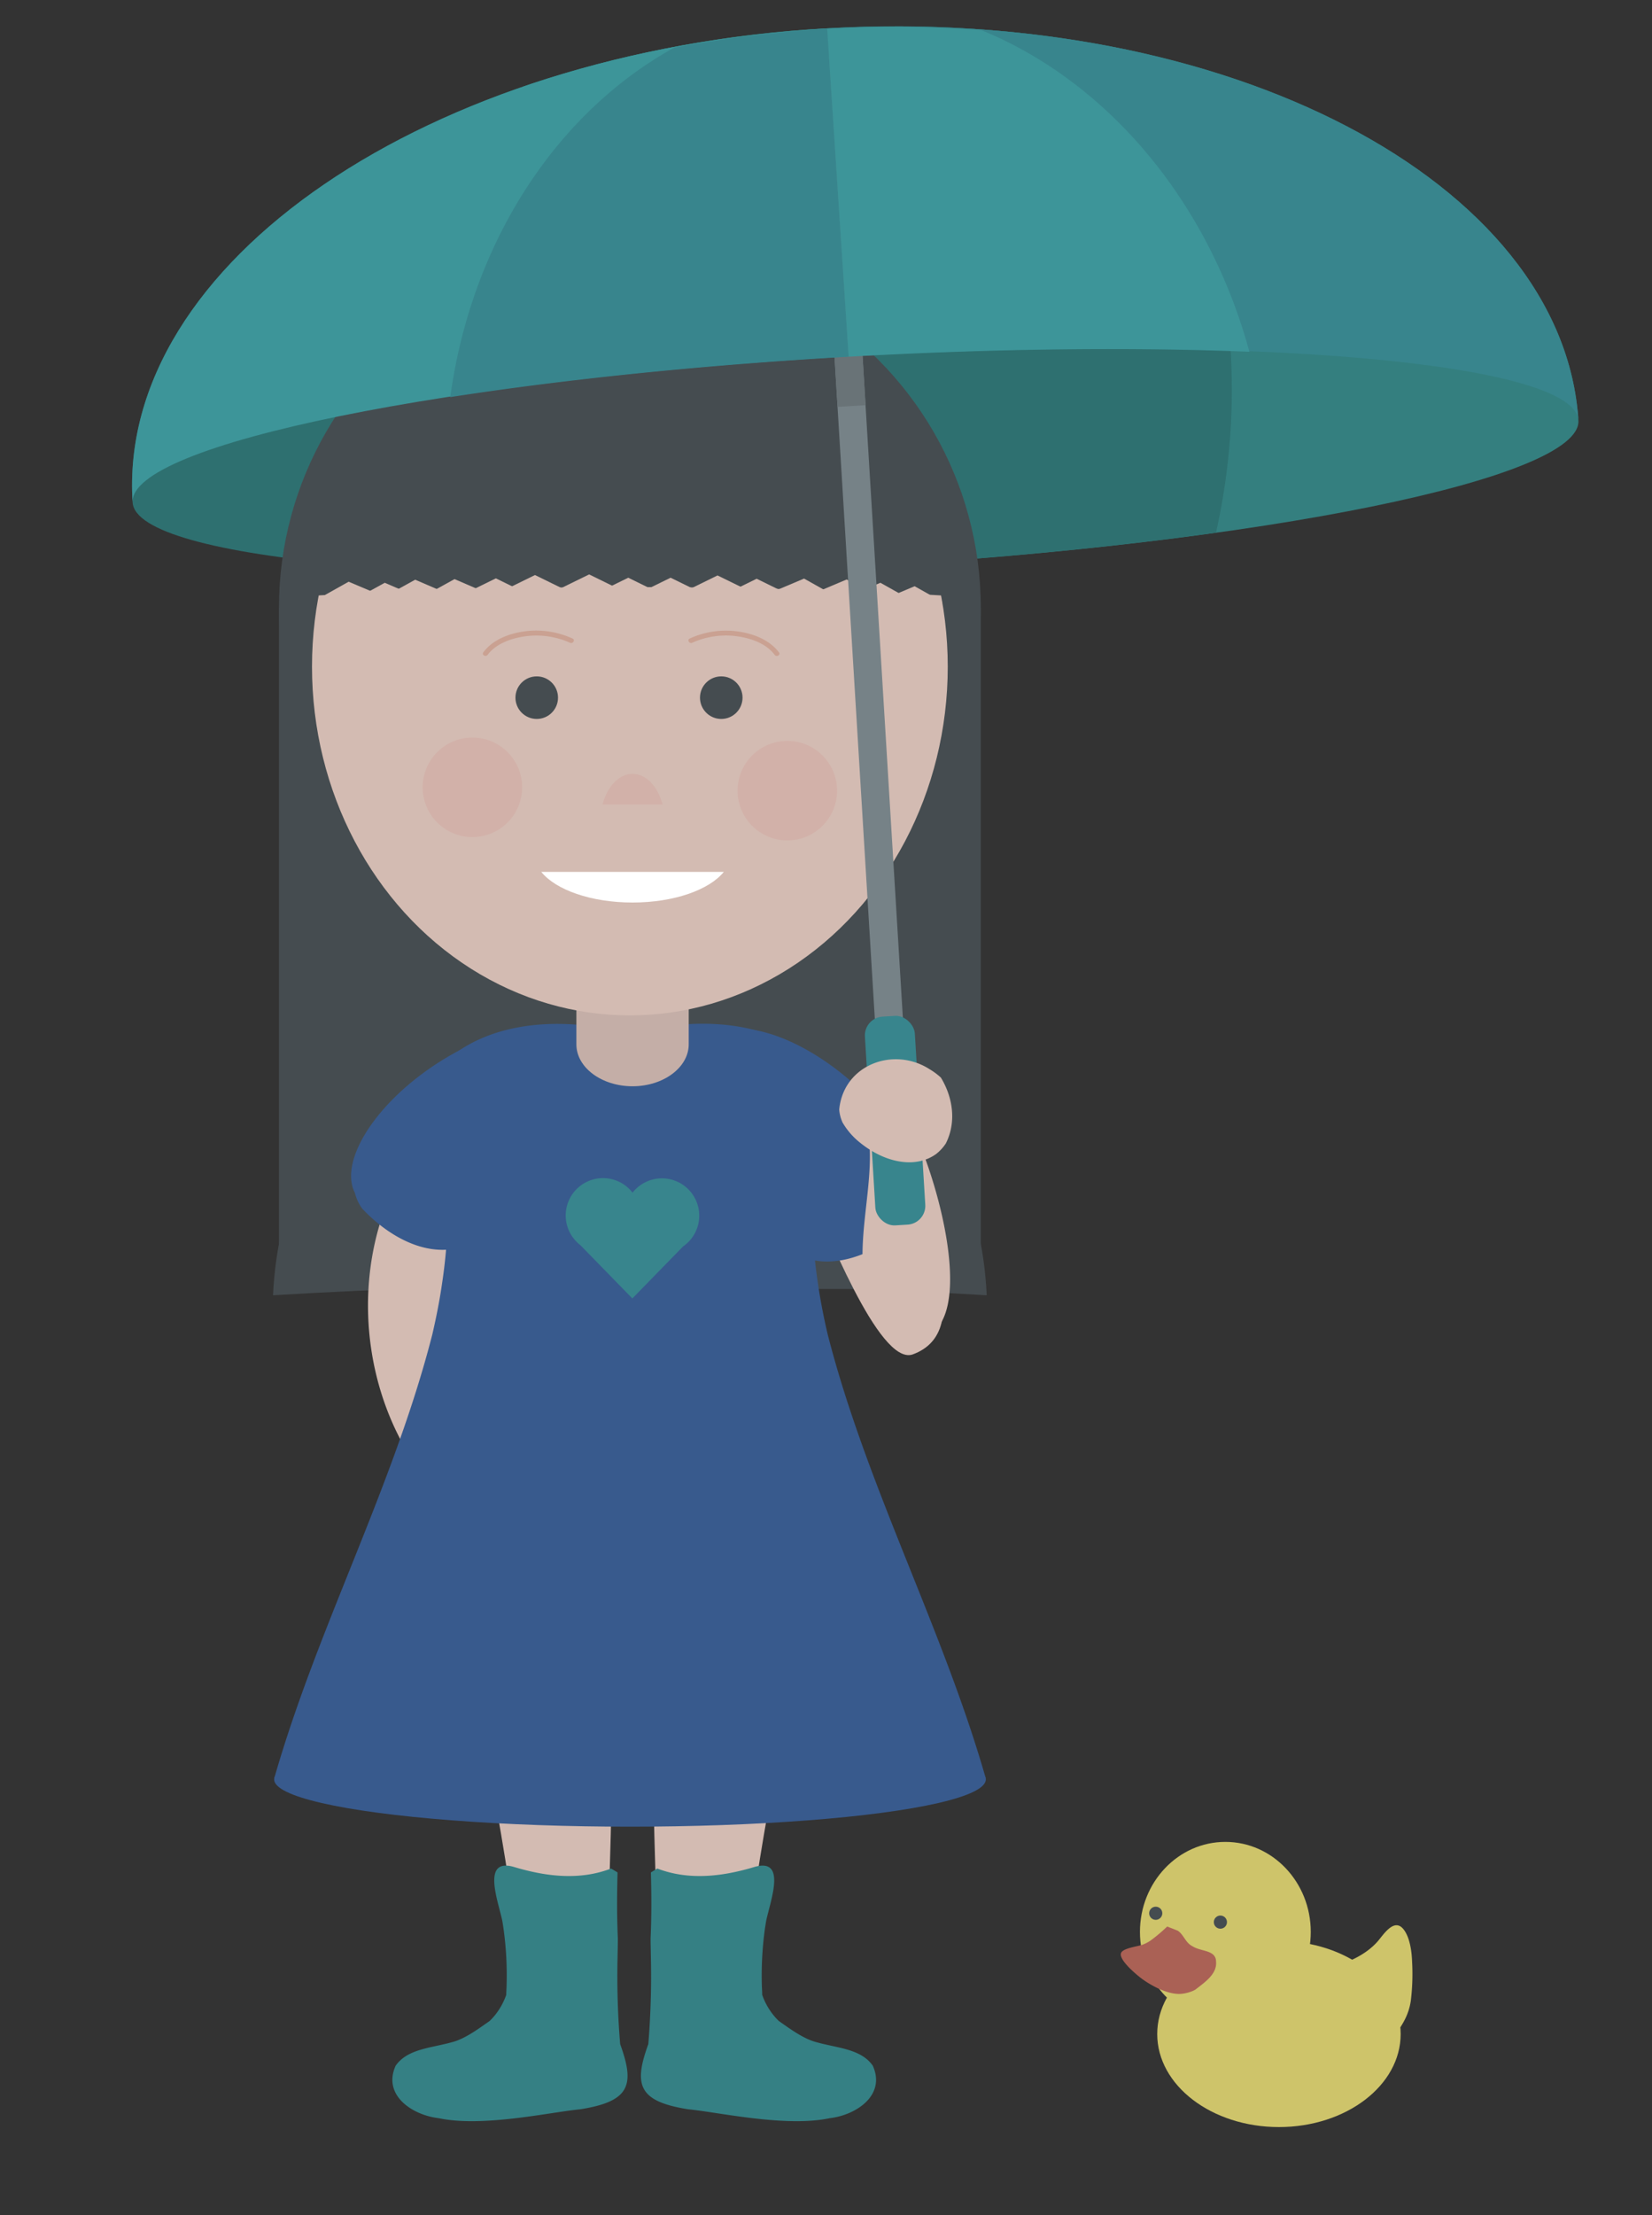 <svg xmlns="http://www.w3.org/2000/svg" viewBox="0 0 500 670"><rect x="0" y="0" width="500" height="670" fill="#333333" stroke="none"/><defs><style>.cls-1{fill:#2e7070;}.cls-2{fill:#347f7f;}.cls-3{fill:#454c50;}.cls-4{fill:#d3bbb2;}.cls-5{fill:#385a8d;}.cls-6{fill:#c4aea7;}.cls-7{opacity:0.5;}.cls-8{fill:#c18872;}.cls-9{fill:#ce5252;opacity:0.1;}.cls-10{fill:#fff;}.cls-11{fill:#38858d;}.cls-12{fill:#768287;}.cls-13{fill:none;}.cls-14{fill:#358084;}.cls-15{fill:#697377;}.cls-16{fill:#3d9599;}.cls-17{fill:#cec46a;}.cls-18{fill:#aa6155;}</style></defs><g id="Layer_1" data-name="Layer 1"><path class="cls-1" d="M250.35,8.58h0C129.51,15.44,35.4,79.64,40.14,152c1.15,17.54,100,26.2,220.88,19.34h0Z"/><path class="cls-2" d="M158.33,26.2c-12.36,23.62-18.87,55.87-16.57,91a198.91,198.91,0,0,0,11.71,56.12c31.87.8,68.57.21,107.55-2L250.35,8.58A344.13,344.13,0,0,0,158.33,26.2Z"/><path class="cls-2" d="M250.35,8.58h0C371.19,1.73,473,54.81,477.73,127.15c1.15,17.54-95.87,37.31-216.71,44.16h0Z"/><path class="cls-1" d="M344,15.67c15.35,22,26,53.32,28.34,88.45a197.46,197.46,0,0,1-4.3,57c-31.53,4.4-68,7.95-107,10.16L250.35,8.58A346.47,346.47,0,0,1,344,15.67Z"/><rect class="cls-3" x="84.43" y="183.84" width="212.42" height="206.06"/><circle class="cls-3" cx="190.64" cy="183.84" r="106.21"/><path class="cls-4" d="M182.72,617.93c-8.72,2.67-15.93,1.51-24.27,1.83-.51-44.54-11.64-85.79-18.12-130.09-4.78-31.43-11.31-77.17,15.54-92.58,5.85-3.09,15.49-.59,16.91,5.1,15.53,62.64,13.13,124.53,10.94,188.56C183.15,607.94,182.72,617.93,182.72,617.93Z"/><path class="cls-4" d="M200.17,617.93c8.72,2.67,15.93,1.51,24.27,1.83.51-44.54,11.64-85.79,18.12-130.09,4.79-31.43,11.31-77.17-15.54-92.58-5.85-3.09-15.49-.59-16.9,5.1C194.59,464.83,197,526.72,199.18,590.75,199.74,607.94,200.17,617.93,200.17,617.93Z"/><path class="cls-3" d="M298.64,391.8c-2.57-58.13-49.94-104.46-108-104.46S85.21,333.67,82.64,391.8c33.9-2.06,70.22-3.17,108-3.17S264.73,389.74,298.64,391.8Z"/><path class="cls-4" d="M150.75,446.77a12.53,12.53,0,0,1-2.29,10.31c-2.13,2.53-5.38,3.53-9.38,1a75.2,75.2,0,0,1-7.64-7.61c-20.36-23.39-25.36-58.39-14.36-86.39,3-10,12-19,24-19,3,0,5,4,4,6-4,30-17,63,2.31,89.18C149.68,444.54,150.75,446.77,150.75,446.77Z"/><path class="cls-4" d="M276.09,357.7c2.55,13,19.9,44.85.12,52-10.29,3.51-26.86-39.89-31.06-48.64"/><path class="cls-5" d="M144.7,542.27c12.34.65,24,3,36,4.36,4,.47,8,.84,12.15,1,31.05-.23,63.26,4.09,92.94-5a101.78,101.78,0,0,0,12.55-4.76c-13-45.45-36-88.06-47.83-134.25-1.22-5.22-2.25-10.45-3-15.74a158,158,0,0,1-1.57-16.08c0-2.57.19-5.15.44-7.73.13-1.29.28-2.58.44-3.85a34.13,34.13,0,0,0,2.68-6.36c2.88-10.1,7.88-20.51.88-29-12-14.2-32-17-49.7-14.25-2.6.34-5.17.6-7.7.68a38.77,38.77,0,0,1-7.42-.41,71.54,71.54,0,0,0-8.71-.57c-11.47,0-22.3,3.23-31.68,12.34,5.69,23.49,8.15,47.08,8.77,70.74.15,5.92.19,11.83.16,17.73-.72,21.69-.72,42.52-3.47,63.92q-.62,5.77-1.22,11.55l-1.2,11.55c-.29,2.89-.58,5.78-.84,8.63-.31,10.8-3.84,21.21-2.67,32C144.68,541,144.7,542.27,144.7,542.27Z"/><path class="cls-5" d="M276,367.53c-4.42-11.88-9.12-23.5-17.25-32.81q-1.87-2.3-3.89-4.41c-6.73-7.05-14.66-12.5-24-14.57-8.82-2-12.95,7.57-18.14,14.3a33.86,33.86,0,0,1-4,4.73L203,339.32l12.22,15.4,3.05,3.84a60.39,60.39,0,0,0,13.38,14.75,51.51,51.51,0,0,0,5.43,3.71c11.87,9.24,26.69,2.89,36.23-5.17A13,13,0,0,0,276,367.53Z"/><ellipse class="cls-5" cx="190.67" cy="538.25" rx="107.7" ry="14.29"/><ellipse class="cls-5" cx="244.46" cy="341.67" rx="19.61" ry="40.81" transform="translate(-173.92 303.46) rotate(-49.2)"/><path class="cls-5" d="M107.47,361c5.74-11.3,11.74-22.3,20.88-30.63,1.42-1.37,2.88-2.69,4.37-3.94,7.49-6.23,16-10.73,25.49-11.73,9-1,12,9,16.39,16.28a34.52,34.52,0,0,0,3.45,5.15l5.17,5.18-13.89,13.9c-1.13,1.13-2.29,2.28-3.47,3.47a60.76,60.76,0,0,1-15,13.13,54.55,54.55,0,0,1-5.81,3.07c-12.86,7.82-26.86-.18-35.41-9.28A12.88,12.88,0,0,1,107.47,361Z"/><ellipse class="cls-5" cx="141.74" cy="338.94" rx="40.81" ry="19.61" transform="translate(-166.16 138.52) rotate(-34.25)"/><path class="cls-5" d="M236.64,542.27c-12.34.65-24,3-36,4.36-4,.47-8,.84-12.16,1-31-.23-63.26,4.09-92.93-5A101.92,101.92,0,0,1,83,537.92c13-45.45,36-88.06,47.84-134.25,1.21-5.22,2.25-10.45,3-15.74a155.2,155.2,0,0,0,1.57-16.08c0-2.57-.19-5.15-.44-7.73-.13-1.29-.27-2.58-.44-3.85a33.42,33.42,0,0,1-2.67-6.36c-2.89-10.1-7.89-20.51-.89-29,12-14.2,32-17,49.7-14.25,2.6.34,5.18.6,7.71.68a38.62,38.62,0,0,0,7.41-.41,71.67,71.67,0,0,1,8.71-.57c11.47,0,22.31,3.23,31.69,12.34-5.7,23.49-8.16,47.08-8.77,70.74-.16,5.92-.2,11.83-.17,17.73.72,21.69.72,42.52,3.48,63.92q.6,5.77,1.21,11.55c.4,3.85.81,7.7,1.2,11.55.3,2.89.58,5.78.84,8.63.32,10.8,3.84,21.21,2.68,32C236.65,541,236.64,542.27,236.64,542.27Z"/><path class="cls-6" d="M191.45,283.32c-9.35,0-17,5.7-17,12.68v19.9c0,7,7.64,12.68,17,12.68s17-5.71,17-12.68V296C208.43,289,200.79,283.32,191.45,283.32Z"/><ellipse class="cls-4" cx="190.64" cy="201.67" rx="96.21" ry="105.47"/><circle class="cls-3" cx="162.45" cy="211.03" r="6.44"/><circle class="cls-3" cx="218.3" cy="211.03" r="6.44"/><g class="cls-7"><path class="cls-8" d="M147.57,198.11c2.63-3.53,7.43-5.12,11.64-5.67a24.81,24.81,0,0,1,13.33,2c.88.39,1.64-.9.76-1.29A26.4,26.4,0,0,0,158.58,191c-4.59.66-9.45,2.49-12.3,6.32-.58.77.72,1.52,1.29.76Z"/></g><g class="cls-7"><path class="cls-8" d="M235.77,197.35c-2.86-3.83-7.72-5.66-12.31-6.32a26.41,26.41,0,0,0-14.72,2.11c-.87.39-.11,1.69.76,1.29a24.84,24.84,0,0,1,13.34-2c4.21.55,9,2.13,11.63,5.67.57.76,1.88,0,1.3-.76Z"/></g><circle class="cls-9" cx="142.98" cy="238.15" r="15.05"/><circle class="cls-9" cx="238.29" cy="239.16" r="15.05"/><path class="cls-10" d="M191.45,273c12.54,0,23.24-3.84,27.62-9.27H163.82C168.2,269.17,178.9,273,191.45,273Z"/><path class="cls-9" d="M191.45,234.08c4.12,0,7.65,3.84,9.09,9.27H182.36C183.8,237.92,187.32,234.08,191.45,234.08Z"/><path class="cls-3" d="M296,180.76c-2.51-58.14-48.74-104.47-105.4-104.47S87.74,122.62,85.23,180.76c33.09-2.06,68.54-3.18,105.41-3.18S263,178.7,296,180.76Z"/><polygon class="cls-4" points="116.45 176.28 125.38 180.12 107.93 180.97 116.45 176.28"/><polygon class="cls-4" points="125.66 175.35 134.6 179.2 117.15 180.05 125.66 175.35"/><polygon class="cls-4" points="137.57 175.17 146.5 179.02 129.05 179.87 137.57 175.17"/><polygon class="cls-4" points="178.31 173.75 187.04 178.03 169.57 178.03 178.31 173.75"/><polygon class="cls-4" points="190.15 174.75 198.88 179.03 181.41 179.03 190.15 174.75"/><polygon class="cls-4" points="202.97 174.75 211.71 179.03 194.23 179.03 202.97 174.75"/><polygon class="cls-4" points="266.47 176.28 257.51 180.06 274.96 181.04 266.47 176.28"/><polygon class="cls-4" points="256.26 175.28 247.3 179.06 264.75 180.04 256.26 175.28"/><polygon class="cls-4" points="243.36 175.01 234.4 178.79 251.84 179.77 243.36 175.01"/><polygon class="cls-4" points="217.17 174.06 225.91 178.34 208.44 178.34 217.17 174.06"/><polygon class="cls-4" points="229.01 175.06 237.75 179.34 220.28 179.34 229.01 175.06"/><polygon class="cls-4" points="161.92 173.94 153.19 178.22 170.66 178.22 161.92 173.94"/><polygon class="cls-4" points="150.08 174.94 141.35 179.22 158.82 179.22 150.08 174.94"/><polygon class="cls-4" points="276.82 177.32 267.86 181.11 285.3 182.09 276.82 177.32"/><polygon class="cls-4" points="105.52 175.96 114.48 179.75 97.03 180.72 105.52 175.96"/><path class="cls-11" d="M211.63,367.76a11.29,11.29,0,0,0-20.18-7,11.29,11.29,0,0,0-18.06,13.55h0l.06.06a11.1,11.1,0,0,0,2.24,2.3l15.7,16.09,15.35-15.73A11.29,11.29,0,0,0,211.63,367.76Z"/><path class="cls-4" d="M280.36,351.36c-.71-2-1.43-3.83-2.14-5.54a15.35,15.35,0,0,0-4.09-8.29l-12.27.65c3.63,12.85-.8,27.58-.81,41.47,0,1.4-.1,2.8-.17,4.19s-.15,2.8-.26,4.2c-1.58,11,11.8,22.8,21.83,14.88C291.76,395.38,286.7,369.07,280.36,351.36Z"/><rect class="cls-12" x="257.61" y="16.87" width="8.49" height="347.2" rx="4.25" transform="translate(-11.11 16.29) rotate(-3.49)"/><line class="cls-13" x1="-1.21" y1="73.13" x2="5.49" y2="532.63"/><path class="cls-14" d="M197,566.38c.2,7.35.2,13.35-.09,20,0,1.78.06,3.56.08,5.34a250.59,250.59,0,0,1-.77,26.59c-4.51,12.39-3,17.33,12.11,19.72,8.4.79,27.2,5,40.43,3.1.82-.12,1.63-.26,2.41-.42,8-.95,17-6.95,13-15.85a9.71,9.71,0,0,0-1.3-1.53c-3.81-3.65-10.05-4-15.65-5.57a15.59,15.59,0,0,1-2-.66c-3.32-1.33-6.59-3.75-9.51-5.79a19.3,19.3,0,0,1-1.62-1.77,20.52,20.52,0,0,1-3.4-6.13c0-.9-.07-1.77-.1-2.63a103.81,103.81,0,0,1,.86-16.94c.14-1,.3-2,.46-2.91,1.31-6.17,6.31-19.17-3.69-16.17s-20,4-29.27.44"/><path class="cls-14" d="M186.91,566.38c-.2,7.35-.2,13.35.09,20,0,1.78-.05,3.56-.08,5.34a248,248,0,0,0,.78,26.59c4.51,12.39,3,17.33-12.12,19.72-8.4.79-27.2,5-40.42,3.1-.83-.12-1.64-.26-2.42-.42-8-.95-17-6.95-13-15.85a9.26,9.26,0,0,1,1.31-1.53c3.8-3.65,10-4,15.64-5.57a15.09,15.09,0,0,0,2-.66c3.32-1.33,6.59-3.75,9.51-5.79a21,21,0,0,0,1.63-1.77,20.71,20.71,0,0,0,3.39-6.13c0-.9.08-1.77.1-2.63a102.69,102.69,0,0,0-.86-16.94q-.21-1.53-.45-2.91c-1.32-6.17-6.32-19.17,3.68-16.17s20,4,29.27.44"/><path class="cls-15" d="M250.52,17.09h8a.25.25,0,0,1,.25.25V122.67a.25.25,0,0,1-.25.25h-8.24a0,0,0,0,1,0,0V17.35a.25.25,0,0,1,.25-.25Z" transform="translate(-3.79 15.62) rotate(-3.49)"/><path class="cls-11" d="M250.35,8.58l6.51,99.23c120.83-6.85,219.72,1.8,220.87,19.34C473,54.81,371.19,1.73,250.35,8.58Z"/><path class="cls-16" d="M250.35,8.58l6.51,99.23C136,114.66,39,134.44,40.14,152,35.4,79.64,129.51,15.44,250.35,8.58Z"/><path class="cls-11" d="M256.86,107.9l-6.5-99.22a362.15,362.15,0,0,0-46.25,5.7c-35.78,19.73-61.44,59-67.83,105.74C170.65,114.79,212.11,110.46,256.86,107.9Z"/><path class="cls-16" d="M256.86,107.9l-6.5-99.22A363.32,363.32,0,0,1,297,9.11c38.1,15.54,68.7,51.63,81.15,97.29C343.33,105,301.62,105.38,256.86,107.9Z"/><rect class="cls-11" x="263.34" y="307.34" width="15.14" height="63.26" rx="5.69" transform="translate(-20.13 17.12) rotate(-3.49)"/><path class="cls-4" d="M281.31,323.39c-10.86-6.93-26-1.35-27.31,12.23a11.62,11.62,0,0,0,1,3.9,21.75,21.75,0,0,0,5.42,6.21,29.94,29.94,0,0,0,3.7,2.55c6,3.52,13.47,4.84,19.14.84a13.36,13.36,0,0,0,3-3.23c3.29-6.5,2.13-14-1.49-19.94A20.72,20.72,0,0,0,281.31,323.39Z"/><ellipse class="cls-17" cx="387.09" cy="615.26" rx="36.84" ry="28.14"/><path class="cls-17" d="M404.69,594.57c4.5-1.48,9-3.67,12.18-7.22,1.7-1.9,4.88-7.17,7.73-4,2.12,2.39,2.69,7,2.79,10.05a66.5,66.5,0,0,1-.39,11.81c-.61,4.12-2.35,7-4.76,10.35-1.59,2.23-3.19,4.91-6.06,5.54"/><ellipse class="cls-17" cx="370.87" cy="584.38" rx="25.85" ry="27.24"/><path class="cls-18" d="M353.26,582.74a46.78,46.78,0,0,1-5.26,4.41c-.36.22-.74.43-1.12.63a12,12,0,0,1-1.22.51c-1.36.49-6,1-6.39,2.57-.58,2.07,4.65,6.4,6.13,7.53,3,2.26,8.37,5.17,12.35,4.69a11.58,11.58,0,0,0,2.88-.7,8.14,8.14,0,0,0,1.19-.57c2.83-2.21,6.55-4.69,6.24-8.4,0-3.41-4-3.1-6.54-4.37-.28-.14-.56-.3-.83-.46-1.92-1.05-2.53-3.53-4.27-4.6"/><circle class="cls-3" cx="349.8" cy="578.73" r="1.99"/><circle class="cls-3" cx="369.37" cy="581.41" r="1.99"/></g></svg>